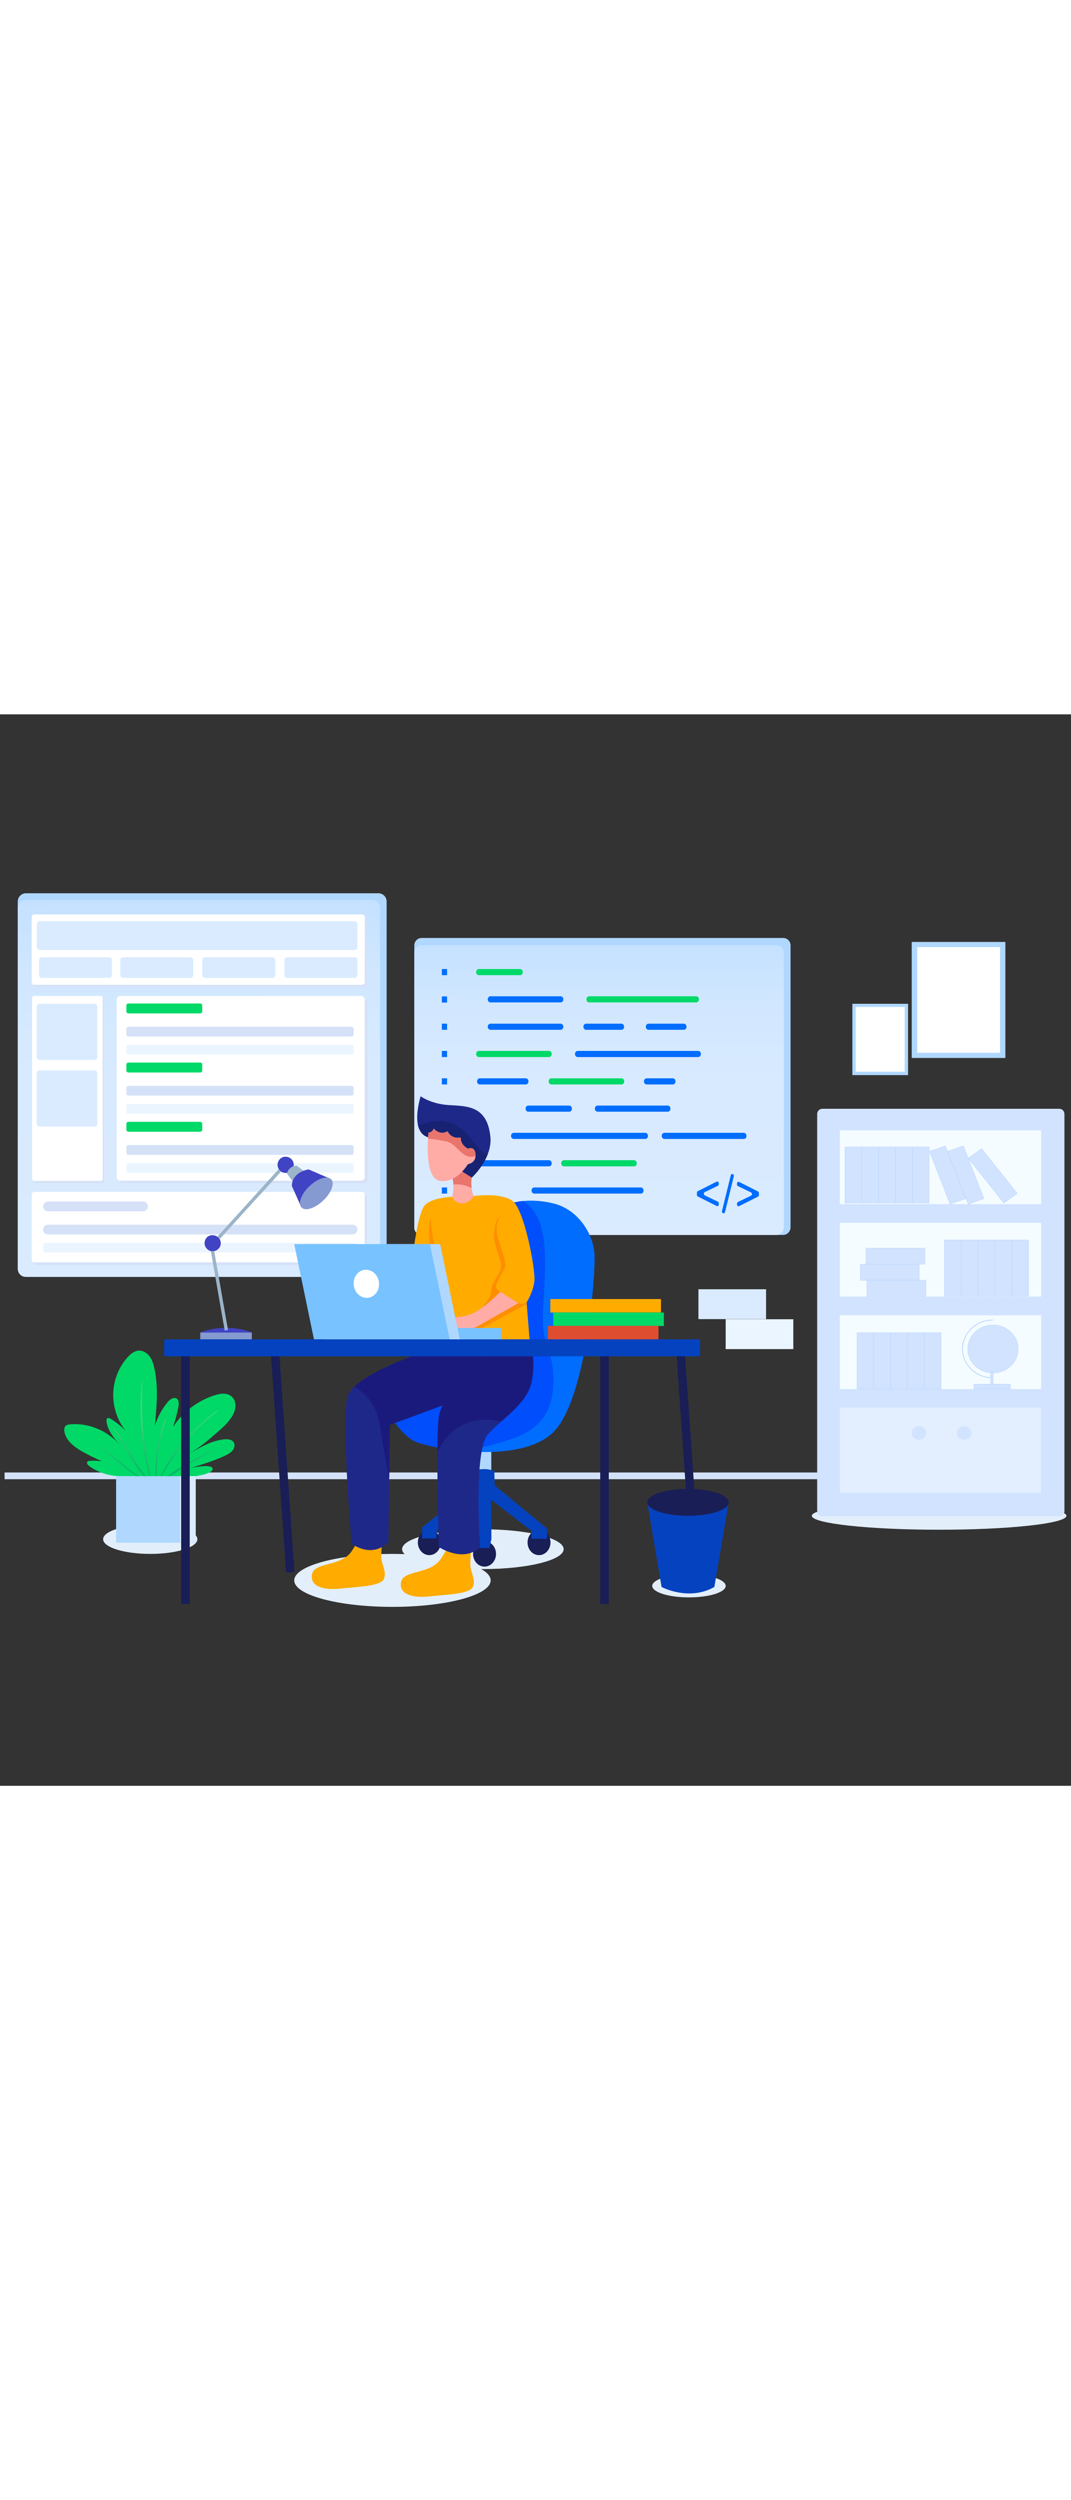 <svg enable-background="new 0 0 700 700" viewBox="0 0 700 700" width="300" xmlns="http://www.w3.org/2000/svg" xmlns:xlink="http://www.w3.org/1999/xlink"><rect x="0" y="0" width="700" height="700" fill="#333333" stroke="none"/><defs><path id="a" d="m311.3 464.9v29.6h9.8v-26.6c-3.5-2.6-7.1-3.1-9.8-3z"/><linearGradient id="b"><stop offset="0" stop-color="#b0d8ff"/><stop offset=".015" stop-color="#b3d9ff"/><stop offset=".145" stop-color="#c4e1ff"/><stop offset=".301" stop-color="#d1e7ff"/><stop offset=".512" stop-color="#d8eaff"/><stop offset="1" stop-color="#daebff"/></linearGradient><linearGradient id="c" gradientUnits="userSpaceOnUse" x1="128.383" x2="131.427" xlink:href="#b" y1="74.959" y2="390.046"/><linearGradient id="d" gradientTransform="matrix(.999 -.04 .04 .999 -15.472 21.797)" gradientUnits="userSpaceOnUse" x1="101.309" x2="101.309" y1="417.977" y2="484.522"><stop offset=".366" stop-color="#86cf94"/><stop offset=".989" stop-color="#008166"/></linearGradient><linearGradient id="e" gradientUnits="userSpaceOnUse" x1="391.539" x2="391.539" xlink:href="#b" y1="112.999" y2="364.581"/><clipPath id="f"><use xlink:href="#a"/></clipPath><clipPath id="g"><use xlink:href="#n"/></clipPath><clipPath id="h"><use xlink:href="#o"/></clipPath><clipPath id="i"><use xlink:href="#p"/></clipPath><clipPath id="j"><use xlink:href="#q"/></clipPath><clipPath id="k"><use xlink:href="#r"/></clipPath><clipPath id="l"><use xlink:href="#s"/></clipPath><clipPath id="m"><use xlink:href="#t"/></clipPath><path id="n" d="m333.9 319.5s11.1-4 27.7 0 26.5 20.5 27 33.8c.6 13.3-5.4 95.3-27.4 116.1-21.9 20.7-77.3 10.5-88.6 6.2s-19.6-21.4-19.6-21.4l56.7-40.3 3-86.5z"/><path id="o" d="m296.9 315.3-1.3-.1s-13.8.4-18.2 5.8c-4.3 5.4-7.3 30.5-7.3 30.5l8.6 64.5s5.2 9.1 31.4 9.1 36.5-10.7 36.5-10.7l-2.4-30.2s4.4-6.8 5.1-14.2c.7-7.3-6.5-46.4-14.3-52.1s-25.2-3.2-25.2-3.2z"/><path id="p" d="m280.3 414.8-1.6 1.2s-47.1 15.2-51.5 29.5 2.6 96.3 2.6 96.3 12.8 10.1 24.1-1l.9-76.6 47.6-17.6 13.8.4s16.5-11.8 17.5-12.6 14-10.1 14-10.1l-8-13.2z"/><path id="q" d="m313.8 422.3s-24.9 21.2-27 36.9 0 84.8 0 84.8 16.1 10.7 27 0c0 0-4.5-63.1 5.2-73.8s26.8-20.4 28.9-36.3-1.2-19.6-1.2-19.6l-16.5-2.7z"/><path id="r" d="m295.2 301.4s2.3 4.7.4 13.8c0 0 1.4 4.4 6.5 4.3s7.6-4.9 7.6-4.9-2.4-3.9-1.4-12.1l.1-3.1-6.4-4.3z"/><path id="s" d="m280.7 276.4s-13.1-.5-5.8-26.9c0 0 6.7 5.1 18.7 5.8s25.3.4 27 21.7c.7 13.8-12.2 25.6-12.2 25.6l-11.7-7.4z"/><path id="t" d="m280.1 273.1s-3.6 30 7.4 31.7 18.3-10.9 18.3-10.9 5.5-.7 5-6.5c-.6-5.8-4.9-3.6-4.9-3.6s-4.9-2.1-4.8-7.3c0 0-5.9 1.4-8.6-4.1 0 0-4.5 3.1-9-1.7 0 0-1.2 2.8-3.4 2.4z"/></defs><path d="m557.1 189.1h36.4v46.6h-36.4z" fill="#b0d8ff"/><path d="m559.3 191.2h32v42.3h-32z" fill="#fff"/><path d="m595.9 148.7h61.2v75.8h-61.2z" fill="#b0d8ff"/><path d="m599.5 152.1h54.1v69h-54.1z" fill="#fff"/><path d="m247.3 367.5h-230.3c-3 0-5.4-2.4-5.4-5.4v-239.8c0-3 2.4-5.4 5.4-5.4h230.3c3 0 5.4 2.4 5.4 5.4v239.8c0 3-2.4 5.4-5.4 5.4z" fill="#b0d8ff"/><path d="m243.4 367.5h-226.7c-2.8 0-5-2.3-5-5v-236.2c0-2.8 2.3-5 5-5h226.7c2.8 0 5 2.3 5 5v236.2c0 2.7-2.2 5-5 5z" fill="url(#c)"/><path d="m237.9 177.9h-214.3c-1 0-1.7-.8-1.7-1.7v-42.6c0-1 .8-1.7 1.7-1.7h214.3c1 0 1.7.8 1.7 1.7v42.6c.1.9-.7 1.7-1.7 1.7z" fill="#d5e1f7"/><path d="m236.7 176.7h-214.3c-1 0-1.7-.8-1.7-1.7v-42.6c0-1 .8-1.7 1.7-1.7h214.3c1 0 1.7.8 1.7 1.7v42.6c.1.9-.7 1.7-1.7 1.7z" fill="#fff"/><path d="m238.1 359.7h-214.4c-1 0-1.7-.8-1.7-1.7v-42.6c0-1 .8-1.7 1.7-1.7h214.3c1 0 1.7.8 1.7 1.7v42.6c.1.9-.7 1.7-1.6 1.7z" fill="#d5e1f7"/><path d="m236.7 358h-214.3c-1 0-1.7-.8-1.7-1.7v-42.6c0-1 .8-1.7 1.7-1.7h214.3c1 0 1.7.8 1.7 1.7v42.6c.1.9-.7 1.7-1.7 1.7z" fill="#fff"/><path d="m93.5 324.7h-62.1c-1.8 0-3.2-1.4-3.2-3.2 0-1.8 1.4-3.2 3.2-3.2h62.1c1.8 0 3.2 1.4 3.2 3.2 0 1.8-1.4 3.2-3.2 3.2z" fill="#d5e1f7"/><path d="m230.4 339.8h-199c-1.8 0-3.2-1.4-3.2-3.2 0-1.8 1.4-3.2 3.2-3.2h199c1.8 0 3.2 1.4 3.2 3.2 0 1.8-1.5 3.2-3.2 3.2z" fill="#d5e1f7"/><path d="m232.2 351.6h-202.7c-.7 0-1.3-.6-1.3-1.3v-3.7c0-.7.6-1.3 1.3-1.3h202.7c.7 0 1.3.6 1.3 1.3v3.7c.1.7-.5 1.3-1.3 1.3z" fill="#ebf5ff"/><path d="m21.9 305v-118.1c0-.7.6-1.3 1.3-1.3h43.5c.7 0 1.3.6 1.3 1.3v118.1c0 .7-.6 1.3-1.3 1.3h-43.5c-.7 0-1.3-.6-1.3-1.3z" fill="#d5e1f7"/><path d="m21 303.4v-118.1c0-.7.6-1.3 1.3-1.3h43.5c.7 0 1.3.6 1.3 1.3v118.2c0 .7-.6 1.3-1.3 1.3h-43.5c-.8-.1-1.3-.7-1.3-1.4z" fill="#fff"/><path d="m78.1 303.9v-115.9c0-1.3 1.1-2.4 2.4-2.4h157.3c1.3 0 2.4 1.1 2.4 2.4v115.9c0 1.3-1.1 2.4-2.4 2.4h-157.3c-1.3 0-2.4-1.1-2.4-2.4z" fill="#d5e1f7"/><path d="m76.3 302.3v-115.9c0-1.3 1.1-2.4 2.4-2.4h157.3c1.3 0 2.4 1.1 2.4 2.4v115.9c0 1.3-1.1 2.4-2.4 2.4h-157.3c-1.3 0-2.4-1.1-2.4-2.4z" fill="#fff"/><path d="m130.9 195.4h-47c-.7 0-1.3-.6-1.3-1.3v-3.9c0-.7.6-1.3 1.3-1.3h47c.7 0 1.3.6 1.3 1.3v3.9c-.1.7-.6 1.3-1.3 1.3z" fill="#00d967"/><path d="m229.8 210.5h-145.9c-.7 0-1.3-.6-1.3-1.3v-3.8c0-.7.6-1.3 1.3-1.3h145.9c.7 0 1.3.6 1.3 1.3v3.8c0 .7-.6 1.3-1.3 1.3z" fill="#d5e1f7"/><path d="m229.8 222.3h-145.9c-.7 0-1.3-.6-1.3-1.3v-3.8c0-.7.6-1.3 1.3-1.3h145.9c.7 0 1.3.6 1.3 1.3v3.8c0 .7-.6 1.3-1.3 1.3z" fill="#ebf5ff"/><path d="m130.9 234h-47c-.7 0-1.3-.6-1.3-1.3v-3.9c0-.7.6-1.3 1.3-1.3h47c.7 0 1.3.6 1.3 1.3v3.9c-.1.8-.6 1.3-1.3 1.3z" fill="#00d967"/><path d="m229.8 249.1h-145.9c-.7 0-1.3-.6-1.3-1.3v-3.8c0-.7.6-1.3 1.3-1.3h145.9c.7 0 1.3.6 1.3 1.3v3.8c0 .8-.6 1.3-1.3 1.3z" fill="#d5e1f7"/><path d="m229.8 260.9h-145.9c-.7 0-1.3-.6-1.3-1.3v-3.8c0-.7.6-1.3 1.3-1.3h145.9c.7 0 1.3.6 1.3 1.3v3.8c0 .7-.6 1.3-1.3 1.3z" fill="#ebf5ff"/><path d="m130.9 272.7h-47c-.7 0-1.3-.6-1.3-1.3v-3.9c0-.7.6-1.3 1.3-1.3h47c.7 0 1.3.6 1.3 1.3v3.9c-.1.7-.6 1.3-1.3 1.3z" fill="#00d967"/><path d="m229.8 287.8h-145.9c-.7 0-1.3-.6-1.3-1.3v-3.8c0-.7.6-1.3 1.3-1.3h145.9c.7 0 1.3.6 1.3 1.3v3.8c0 .7-.6 1.3-1.3 1.3z" fill="#d5e1f7"/><path d="m229.8 299.6h-145.9c-.7 0-1.3-.6-1.3-1.3v-3.8c0-.7.6-1.3 1.3-1.3h145.9c.7 0 1.3.6 1.3 1.3v3.8c0 .7-.6 1.3-1.3 1.3z" fill="#ebf5ff"/><path d="m61.8 225.8h-36c-1 0-1.8-.8-1.8-1.8v-33.1c0-1 .8-1.8 1.8-1.8h36c1 0 1.8.8 1.8 1.8v33.1c.1 1-.7 1.8-1.8 1.8z" fill="#daebff"/><path d="m61.8 269.3h-36c-1 0-1.8-.8-1.8-1.8v-33.1c0-1 .8-1.8 1.8-1.8h36c1 0 1.8.8 1.8 1.8v33.1c.1 1-.7 1.8-1.8 1.8z" fill="#daebff"/><path d="m124.5 172.2h-44.1c-1 0-1.8-.8-1.8-1.8v-9.9c0-1 .8-1.8 1.8-1.8h44.1c1 0 1.8.8 1.8 1.8v9.9c0 .9-.8 1.8-1.8 1.8z" fill="#daebff"/><path d="m71.3 172.2h-44c-1 0-1.8-.8-1.8-1.8v-9.9c0-1 .8-1.8 1.8-1.8h44.1c1 0 1.8.8 1.8 1.8v9.9c0 .9-.8 1.8-1.9 1.8z" fill="#daebff"/><path d="m178.1 172.2h-44.1c-1 0-1.8-.8-1.8-1.8v-9.9c0-1 .8-1.8 1.8-1.8h44.1c1 0 1.8.8 1.8 1.8v9.9c.1.9-.8 1.8-1.8 1.8z" fill="#daebff"/><path d="m231.8 172.2h-44.1c-1 0-1.8-.8-1.8-1.8v-9.9c0-1 .8-1.8 1.8-1.8h44.1c1 0 1.8.8 1.8 1.8v9.9c0 .9-.8 1.8-1.8 1.8z" fill="#daebff"/><path d="m231.6 154h-205.5c-1.1 0-2-.9-2-2v-14.9c0-1.1.9-2 2-2h205.5c1.1 0 2 .9 2 2v14.9c0 1.1-.9 2-2 2z" fill="#daebff"/><ellipse cx="256.5" cy="565.8" fill="#e2eefa" rx="64.2" ry="17.3"/><ellipse cx="98.2" cy="538.9" fill="#e2eefa" rx="30.8" ry="9.6"/><ellipse cx="315.6" cy="545.4" fill="#e2eefa" rx="52.8" ry="13"/><ellipse cx="613.8" cy="523.6" fill="#e2eefa" rx="83.2" ry="9.1"/><ellipse cx="450.3" cy="569.4" fill="#e2eefa" rx="24" ry="7.5"/><path d="m3 495.3h657v4.4h-657z" fill="#d3e2f9"/><path d="m692.3 523.9h-154.8c-1.9 0-3.4-1.5-3.4-3.4v-259.4c0-1.9 1.5-3.4 3.4-3.4h154.8c1.9 0 3.4 1.5 3.4 3.4v259.4c.1 1.9-1.5 3.4-3.4 3.4z" fill="#d1e3ff"/><path d="m548.9 452.9h66.1v55.7h-66.1z" fill="#e3eeff"/><path d="m614.9 452.9h65.5v55.7h-65.5z" fill="#e3eeff"/><path d="m548.9 271.8h131.6v48.2h-131.6z" fill="#f5fcff"/><path d="m548.9 332.2h131.6v48.2h-131.6z" fill="#f5fcff"/><path d="m548.9 392.6h131.6v48.2h-131.6z" fill="#f5fcff"/><ellipse cx="600.6" cy="469.5" fill="#d1e3ff" rx="4.7" ry="4.4"/><ellipse cx="630.1" cy="469.5" fill="#d1e3ff" rx="4.7" ry="4.4"/><g stroke="#b6d4ff" stroke-miterlimit="10"><path d="m552.2 282.6h11v36.7h-11z" fill="#d1e3ff" stroke-width=".221"/><path d="m563.2 282.6h11v36.7h-11z" fill="#d1e3ff" stroke-width=".221"/><path d="m574.3 282.6h11v36.7h-11z" fill="#d1e3ff" stroke-width=".221"/><path d="m585.3 282.6h11v36.7h-11z" fill="#d1e3ff" stroke-width=".221"/><path d="m596.3 282.6h11v36.7h-11z" fill="#d1e3ff" stroke-width=".221"/><path d="m617.3 343.4h11v36.7h-11z" fill="#d1e3ff" stroke-width=".221"/><path d="m628.3 343.4h11v36.7h-11z" fill="#d1e3ff" stroke-width=".221"/><path d="m576.3 345.1h10.5v38.6h-10.5z" fill="#d1e3ff" stroke-width=".221" transform="matrix(0 1 -1 0 945.947 -217.063)"/><path d="m580 334.7h10.5v38.6h-10.5z" fill="#d1e3ff" stroke-width=".221" transform="matrix(0 1 -1 0 939.226 -231.299)"/><path d="m580.6 355.6h10.5v38.6h-10.5z" fill="#d1e3ff" stroke-width=".221" transform="matrix(0 1 -1 0 960.766 -210.924)"/><path d="m639.3 343.4h11v36.7h-11z" fill="#d1e3ff" stroke-width=".221"/><path d="m650.3 343.4h11v36.7h-11z" fill="#d1e3ff" stroke-width=".221"/><path d="m661.3 343.4h11v36.7h-11z" fill="#d1e3ff" stroke-width=".221"/><path d="m560.1 404h11v36.7h-11z" fill="#d1e3ff" stroke-width=".221"/><path d="m571.1 404h11v36.7h-11z" fill="#d1e3ff" stroke-width=".221"/><path d="m582.1 404h11v36.7h-11z" fill="#d1e3ff" stroke-width=".221"/><path d="m593.1 404h11v36.7h-11z" fill="#d1e3ff" stroke-width=".221"/><path d="m604.1 404h11v36.7h-11z" fill="#d1e3ff" stroke-width=".221"/><path d="m631.3 316.4-10.4 3.6-13.4-34.5 10.4-3.6z" fill="#d1e3ff" stroke-width=".221"/><path d="m643.1 316.4-10.3 3.6-13.4-34.5 10.3-3.6z" fill="#d1e3ff" stroke-width=".221"/><path d="m664.9 313-8.8 6.3-23.3-29.3 8.8-6.3z" fill="#d1e3ff" stroke-width=".221"/><ellipse cx="649" cy="414.6" fill="#d1e3ff" rx="16.5" ry="15.7" stroke-width=".221"/><path d="m649 433.5c-11 0-19.9-8.5-19.9-18.9s8.9-18.9 19.9-18.9" fill="none" stroke-width=".515"/><path d="m636.5 437.6h23.9v3.1h-23.9z" fill="#d1e3ff" stroke-width=".221"/><path d="m647.5 429.3h1.6v9h-1.6z" fill="#d1e3ff" stroke-width=".221"/></g><path d="m115.1 499.1s23.9-1.3 23.9-6.1c0-3.8-14.6-.6-14.6-.6s16-4.6 23.3-8.4c1.6-.8 3.3-1.7 4.4-3.2 1.1-1.4 1.6-3.5.7-5.1-1.2-2.1-4.2-2.3-6.7-2-9.8 1.2-16.7 6.4-25.6 10.9 6.5-3.3 12.2-7.4 17.6-12.2 5-4.4 10.7-8.6 14-14.5 2.1-3.7 2.9-9.2-.8-12.3-3.6-3-8.7-1.6-12.6-.2-10.5 3.7-19.7 11-25.7 20.3 1.6-4.4 2.8-8.8 3.6-13.4.3-1.8.5-4.1-1-5.2-2-1.4-4.6.5-6.1 2.3-3.7 4.5-6.5 9.8-8.3 15.4 1.2-12.5 2.4-25.3-.3-37.6-.6-2.8-1.5-5.6-3.2-7.9-1.8-2.3-4.6-3.9-7.4-3.6-2.7.3-4.9 2.2-6.8 4.2-5.9 6.5-9.3 15.2-9.5 24s2.8 17.6 8.3 24.4c-2.9-3.1-6.2-5.7-9.8-8-.8-.5-2-.9-2.6-.2-.3.4-.3.9-.3 1.4.5 6 4.5 10.9 8.4 15.5-7.8-9-19.9-14.1-31.8-13.2-1.4.1-3.1.4-3.8 1.7-.4.7-.4 1.6-.4 2.4.6 6 5.9 10.3 11.1 13.3 4.4 2.6 8.9 4.7 13.5 6.8-2.6-.4-5.3-.5-7.9-.3-.6 0-1.3.1-1.6.6-.7.9.3 2.1 1.2 2.8 6.6 4.8 15 7.1 23.1 6.5" fill="#00d967"/><path d="m142.2 454.6c.3-.2.6.3.3.5-7.6 5.7-14.6 12.2-20.8 19.4-6.3 7.3-11.3 15.2-16.2 23.4-.2.3-.6.1-.5-.3 8.2-17.1 22-32 37.2-43zm-34.3 6.1c-4.4 11.2-7 25.2-6.1 37.3 0 .3.5.3.5 0 .2-12.1 2-25.6 6.3-37 0-.4-.6-.6-.7-.3zm-15.2-24.6c-2.1 20.5-.4 42.4 5.1 62.2.1.3.6.2.5-.2-2.1-10.4-4-20.8-4.8-31.4-.8-10.2-.7-20.4-.4-30.6 0-.2-.3-.2-.4 0zm-18.5 30.6c6.2 8.7 13 24.9 21.1 32 .3.3.7-.2.5-.5-7.3-8-14.5-23.1-21-31.8-.3-.3-.8 0-.6.3zm66.4 13.5c-12.2 5.5-24.8 12-35.2 20.6-.3.3 0 .8.4.6 11.4-7.6 22.4-15 35-20.7.2-.1.1-.6-.2-.5zm-76-1.5c8.9 5.3 18.4 16.7 28.1 20.4.3.1.6-.3.2-.5-9.4-4.6-19-15.2-28.1-20.4-.2-.1-.5.4-.2.5z" fill="url(#d)" opacity=".45"/><path d="m75.9 497.7h52v43.5h-52z" fill="#b0d8ff"/><path d="m117.7 497.7h10.2v43.5h-10.2z" fill="#daebff"/><path d="m511.9 340.1h-236.3c-2.6 0-4.8-2.1-4.8-4.8v-184.4c0-2.6 2.1-4.8 4.8-4.8h236.3c2.6 0 4.8 2.1 4.8 4.8v184.4c-.1 2.6-2.2 4.8-4.8 4.8z" fill="#b0d8ff"/><path d="m507.6 340.1h-232.1c-2.6 0-4.7-2.1-4.7-4.7v-179.9c0-2.6 2.1-4.7 4.7-4.7h232.1c2.6 0 4.7 2.1 4.7 4.7v179.9c-.1 2.6-2.2 4.7-4.7 4.7z" fill="url(#e)"/><path d="m340 170.4h-27.1c-.9 0-1.7-.9-1.7-2 0-1.1.8-2 1.7-2h27.1c.9 0 1.7.9 1.7 2 0 1.1-.7 2-1.7 2z" fill="#00d967"/><path d="m366.5 188.2h-46c-.9 0-1.7-.9-1.7-2 0-1.1.8-2 1.7-2h46c.9 0 1.7.9 1.7 2 0 1.2-.8 2-1.7 2z" fill="#006dfe"/><path d="m385 188.2h70.1c.9 0 1.7-.9 1.7-2 0-1.1-.8-2-1.7-2h-70.1c-.9 0-1.7.9-1.7 2 0 1.2.8 2 1.7 2z" fill="#00d967"/><path d="m366.5 206.1h-46c-.9 0-1.7-.9-1.7-2 0-1.1.8-2 1.7-2h46c.9 0 1.7.9 1.7 2 0 1.1-.8 2-1.7 2z" fill="#006dfe"/><path d="m358.9 223.9h-46c-.9 0-1.7-.9-1.7-2 0-1.1.8-2 1.7-2h46c.9 0 1.7.9 1.7 2 0 1.1-.8 2-1.7 2z" fill="#00d967"/><path d="m456.4 223.9h-78.9c-.9 0-1.7-.9-1.7-2 0-1.1.8-2 1.7-2h78.9c.9 0 1.7.9 1.7 2 0 1.1-.8 2-1.7 2z" fill="#006dfe"/><path d="m406.2 206.1h-23.2c-.9 0-1.7-.9-1.7-2 0-1.1.8-2 1.7-2h23.2c.9 0 1.7.9 1.7 2 0 1.1-.7 2-1.7 2z" fill="#006dfe"/><path d="m447 206.1h-23.2c-.9 0-1.7-.9-1.7-2 0-1.1.8-2 1.7-2h23.2c.9 0 1.7.9 1.7 2 0 1.1-.8 2-1.7 2z" fill="#006dfe"/><path d="m343.7 241.8h-30.2c-.9 0-1.7-.9-1.7-2 0-1.1.8-2 1.7-2h30.2c.9 0 1.7.9 1.7 2 0 1.1-.8 2-1.7 2z" fill="#006dfe"/><path d="m406.3 241.8h-46c-.9 0-1.7-.9-1.7-2 0-1.1.8-2 1.7-2h46c.9 0 1.7.9 1.7 2 0 1.1-.8 2-1.7 2z" fill="#00d967"/><path d="m439.8 241.8h-17.2c-.9 0-1.7-.9-1.7-2 0-1.1.8-2 1.7-2h17.2c.9 0 1.7.9 1.7 2 0 1.1-.7 2-1.7 2z" fill="#006dfe"/><path d="m372.1 259.6h-26.9c-.9 0-1.7-.9-1.7-2 0-1.1.8-2 1.7-2h26.9c.9 0 1.7.9 1.7 2 0 1.1-.7 2-1.7 2z" fill="#006dfe"/><path d="m436.5 259.6h-46c-.9 0-1.7-.9-1.7-2 0-1.1.8-2 1.7-2h46c.9 0 1.7.9 1.7 2 0 1.1-.7 2-1.7 2z" fill="#006dfe"/><path d="m421.8 277.4h-86.1c-.9 0-1.7-.9-1.7-2 0-1.1.8-2 1.7-2h86.1c.9 0 1.7.9 1.7 2 0 1.2-.8 2-1.7 2z" fill="#006dfe"/><path d="m486.2 277.4h-52c-.9 0-1.7-.9-1.7-2 0-1.1.8-2 1.7-2h52c.9 0 1.7.9 1.7 2 0 1.2-.7 2-1.7 2z" fill="#006dfe"/><path d="m358.9 295.3h-46c-.9 0-1.7-.9-1.7-2 0-1.1.8-2 1.7-2h46c.9 0 1.7.9 1.7 2 0 1.1-.8 2-1.7 2z" fill="#006dfe"/><path d="m414.5 295.3h-46c-.9 0-1.7-.9-1.7-2 0-1.1.8-2 1.7-2h46c.9 0 1.7.9 1.7 2 0 1.1-.7 2-1.7 2z" fill="#00d967"/><path d="m418.9 313.1h-69.8c-.9 0-1.7-.9-1.7-2 0-1.1.8-2 1.7-2h69.8c.9 0 1.7.9 1.7 2 0 1.1-.7 2-1.7 2z" fill="#006dfe"/><path d="m288.8 166.4h3.4v4h-3.4z" fill="#006dfe"/><path d="m288.8 184.3h3.4v4h-3.4z" fill="#006dfe"/><path d="m288.8 202.1h3.4v4h-3.4z" fill="#006dfe"/><path d="m288.8 219.9h3.4v4h-3.4z" fill="#006dfe"/><path d="m288.8 237.8h3.4v4h-3.4z" fill="#006dfe"/><path d="m288.8 255.6h3.4v4h-3.4z" fill="#006dfe"/><path d="m288.8 264.5h3.4v4h-3.4z" fill="#006dfe"/><path d="m288.8 273.5h3.4v4h-3.4z" fill="#006dfe"/><path d="m288.8 282.4h3.4v4h-3.4z" fill="#006dfe"/><path d="m288.8 291.3h3.4v4h-3.4z" fill="#006dfe"/><path d="m288.8 300.2h3.4v4h-3.4z" fill="#006dfe"/><path d="m288.8 309.1h3.4v4h-3.4z" fill="#006dfe"/><path d="m288.8 318.1h3.4v4h-3.4z" fill="#006dfe"/><path d="m468.4 321.2-12.3-6.2c-.4-.2-.6-.6-.6-1.1v-1.3c0-.5.2-.9.6-1.1l12.3-6.2c.7-.3 1.4.2 1.4 1.1v.5c0 .5-.3.9-.6 1.1l-8.5 4.1c-.9.4-.9 1.8 0 2.2l8.5 4.1c.4.2.6.6.6 1.1v.5c.1 1-.7 1.6-1.4 1.2z" fill="#006dfe"/><path d="m479.6 301.9-5.7 23.2c-.1.5-.5.9-1 .9-.7 0-1.2-.8-1-1.6l5.7-23.2c.1-.5.5-.9 1-.9.7 0 1.2.8 1 1.6z" fill="#006dfe"/><path d="m495.4 315.1-12.3 6.2c-.7.3-1.4-.2-1.4-1.1v-.5c0-.5.3-.9.6-1.1l8.5-4.1c.9-.4.9-1.8 0-2.2l-8.5-4.1c-.4-.2-.6-.6-.6-1.1v-.5c0-.9.8-1.5 1.4-1.1l12.3 6.2c.4.2.6.6.6 1.1v1.3c.1.3-.2.8-.6 1z" fill="#006dfe"/><use fill="#b0d8ff" xlink:href="#a"/><path clip-path="url(#f)" d="m309 470.5s8.4 1.5 13.2 10.4c4.8 9 8.8-1 7.9-5.1s-.4-8.3-2.9-11.4-7.2-7.6-13.7-5.9-7.3.8-6.9 4.6c.4 3.9 1 8 1 8" opacity=".34"/><ellipse cx="280.6" cy="541" fill="#191e56" rx="7.5" ry="8.3"/><path d="m324.2 548.5c0 4.6-3.4 8.3-7.5 8.3-4.2 0-7.5-3.7-7.5-8.3s3.4-8.3 7.5-8.3 7.5 3.7 7.5 8.3z" fill="#191e56"/><path d="m359.8 541c0 4.6-3.4 8.3-7.5 8.3-4.2 0-7.5-3.7-7.5-8.3s3.4-8.3 7.5-8.3 7.5 3.7 7.5 8.3z" fill="#191e56"/><path d="m309.5 494.3s6.6-2.7 13.6 0l.2 9.4 34.2 28.2v6.7h-10.1l-.1-5.2-26.3-20.3.2 25.6-1.3 6h-6.8l-1.3-6-.3-25-26.1 19.6-.1 5-9.4.1v-7.1l33.6-27.4v-5.7z" fill="#0542bf"/><use fill="#006dfe" xlink:href="#n"/><path clip-path="url(#g)" d="m336 315.5s10.5 1.8 16.1 14.8 4.4 32.4 2.9 57.6 5.8 25.8 6.6 43.3-3.3 34-26.4 41.9c-23.1 7.8-42.5 11.4-72.2 6.6l-22.1-25.2 10.7-49.1s20-20 22.5-35.1c2.5-15 21.9-52.5 29.7-58s32.2 3.2 32.2 3.2z" fill="#004efc"/><use fill="#ffab00" xlink:href="#o"/><path clip-path="url(#h)" d="m327.2 327.4s-3.6 4.2-2.3 12c1.3 7.7 7 18.6 4.8 22.7s-6.3 11-5.4 12.6 2.7 2.5 2.7 2.5l11.8 7.5s3.1.9 5.3-.6 0 0 0 0l1.5.4-34.8 18.7-4-5.8s12.6-13.7 13.8-18.3c1.1-4.6.3-5 2.9-9.6s5.2-7.6 3.5-12.7-4.7-13.4-4.1-18.3 1-7.9 4.3-11.1z" fill="#fe8e00"/><path clip-path="url(#h)" d="m281.4 328s-2.2 9.1.1 20.2 8.2 39.8 8.2 39.8l1.4-.7c0 .1-9.7-48.9-9.7-59.3z" fill="#fe8e00"/><path d="m250 538.1s-.8 6.6-.8 12c0 5.3 3.6 9.6 1.8 14.6-1.9 5-17.1 5.2-28 6.4-10.9 1.3-20.5-1-19.1-9.2s19-4.9 25.9-15.1c6.9-10.1 4.8-11.8 4.8-11.8z" fill="#ffab00"/><path d="m308.2 543.2s-.8 6.6-.8 12c0 5.3 3.6 9.6 1.8 14.6-1.9 5-17.1 5.2-28 6.4-10.9 1.3-20.5-1-19.1-9.2s19-4.9 25.9-15.1c6.9-10.1 4.8-11.8 4.8-11.8z" fill="#ffab00"/><use fill="#1e2889" xlink:href="#p"/><path clip-path="url(#i)" d="m225.7 436.9s19.1 4.3 22.6 28 7.6 41.1 7.6 41.1l9.7-34.8 34-18.2 21.1-16.6 10.7-24.5-16.9-8.9-51.4 4.3-27 14z" fill="#1a1a7c"/><use fill="#1e2889" xlink:href="#q"/><path clip-path="url(#j)" d="m282.4 491c.6-1.9 9.3-37.1 45.2-28.9s0 0 0 0l11.3-5.4s14.8-12.2 15.8-13.8c1.1-1.5.2-14 .3-15.7.2-1.7 0-19.9 0-19.9l-71.1-1.7 1 25.4-2.5 38.8z" fill="#1a1a7c"/><path d="m118.4 580.7v-166.3c0-.3.2-.5.5-.5h4.6c.3 0 .5.2.5.5v166.3c0 .3-.2.5-.5.5h-4.6c-.3 0-.5-.2-.5-.5z" fill="#191e56"/><path d="m392.3 580.7v-166.3c0-.3.2-.5.5-.5h4.6c.3 0 .5.2.5.5v166.3c0 .3-.2.5-.5.5h-4.6c-.2 0-.5-.2-.5-.5z" fill="#191e56"/><path d="m186.9 559.7-10.2-146.9c0-.6.4-1.1 1-1.2l3.3-.2c.6 0 1.1.4 1.2 1l10.2 146.9c0 .6-.4 1.1-1 1.2l-3.3.2c-.7.1-1.2-.4-1.2-1z" fill="#191e56"/><path d="m452 559.7-10.2-146.9c0-.6.4-1.1 1-1.2l3.3-.2c.6 0 1.1.4 1.2 1l10.2 146.9c0 .6-.4 1.1-1 1.2l-3.3.2c-.7.1-1.2-.4-1.2-1z" fill="#191e56"/><path d="m456.5 419.4h-348.2c-.6 0-1-.4-1-1v-9.1c0-.6.4-1 1-1h348.3c.6 0 1 .4 1 1v9.1c-.1.6-.5 1-1.1 1z" fill="#0542bf"/><path d="m359.7 382h72.3v8.8h-72.3z" fill="#ffab00"/><path d="m361.6 390.8h72.3v8.8h-72.3z" fill="#00d967"/><path d="m358.1 399.5h72.3v8.8h-72.3z" fill="#de4d30"/><path d="m187.5 299.9 3.9 5.4c1.8-3.8 5.6-5.5 8-6.3l-5.4-4.1s-.9 0-2.1.3c-1.5.5-3.3 1.6-4.2 4.3-.1.2-.1.3-.2.4z" fill="#9bb4c9"/><path d="m133.7 345.5c0 2.5 1.8 4.6 4.1 5.2.4.1.8.1 1.2.1s.7 0 1-.1c2.4-.5 4.3-2.6 4.3-5.2 0-1-.3-1.9-.7-2.6-.4-.6-.9-1.2-1.5-1.6-.9-.7-2-1-3.2-1-2.8-.2-5.2 2.2-5.2 5.2z" fill="#4143c5"/><path d="m181.4 294.3c0 1 .3 2 .8 2.8.4.6.9 1.2 1.5 1.6.8.6 1.9.9 3 .9.3 0 .7 0 1-.1.9-2.7 2.8-3.8 4.2-4.3.1-.3.1-.6.1-.9 0-2.9-2.4-5.3-5.3-5.3-3 0-5.3 2.4-5.3 5.3z" fill="#4143c5"/><path d="m142.1 341.2c.6.4 1.1 1 1.5 1.6l22.8-25.1 4.8-5.2 7-7.7 5.5-6.1c-.6-.4-1.1-.9-1.5-1.6l-6.6 7.2-4.6 5.1-4.9 5.4z" fill="#9bb4c9"/><path d="m130.9 403.9v-.1c17.6-6.5 32.5-.5 33.7 0-3.5.9-16.7 3.8-33.7.1z" fill="#4143c5"/><path d="m137.8 350.6 7.9 45.4 1.1 6 .1.6 2.1-.4v-.2l-1.1-6.2-7.9-45.2c-.3.1-.7.1-1 .1-.4.1-.8 0-1.2-.1z" fill="#9bb4c9"/><path d="m190.7 308 5.4 12.1.9 2.1 8.1-6.9 7.3-6.8 4.4-4.1-1.5-1.3h-.1l-13.5-5.8s-.9.1-2.1.5c-2.4.7-6.2 2.4-8 6.3-.2.4-.4.9-.5 1.4-.2.7-.3 1.5-.4 2.5z" fill="#4143c5"/><path d="m211.2 317.7c5.4-5.1 7.7-11.3 5.3-13.9-2.5-2.6-8.8-.7-14.2 4.4s-7.7 11.3-5.3 13.9c2.5 2.7 8.8.7 14.2-4.4z" fill="#859ad0"/><path d="m130.9 403.9h33.7v4.4h-33.7z" fill="#859ad0"/><path d="m476.3 514.8c0 .4-.1.8-.2 1.1-1.7 4.3-12.9 7.7-26.4 7.7-13.7 0-25-3.4-26.5-7.8l-.2-1c0-4.9 11.9-8.8 26.7-8.8 14.7 0 26.6 4 26.6 8.8z" fill="#191e56"/><path d="m476.1 516-9.2 54.1c-16.8 9.5-34.5 0-34.5 0l-9.2-54.3c1.5 4.4 12.8 7.8 26.5 7.8 13.5 0 24.7-3.3 26.4-7.6z" fill="#0542bf"/><use fill="#ffaca6" xlink:href="#r"/><path clip-path="url(#k)" d="m294.9 307.3s8.9-1.8 16.6 4.3c0 0 .5-13.1.9-13.5.3-.4-14.3-7-14.3-7s-5.2 3.1-5.3 5.5c-.2 2.5 2.1 10.7 2.1 10.7z" fill="#ea756c"/><use fill="#1e2889" xlink:href="#s"/><path clip-path="url(#l)" d="m271.2 267.3s.2 1.5 6 0 13.1-3.9 22.7 2.3 13.2 19.1 20.8 17.6l-5.7 12.2-12.4 8s-19.8-5.7-20.6-7.9-6.4-15.5-7.2-17.5-2-7.1-2-7.1z" fill="#172272"/><use fill="#ffaca6" xlink:href="#t"/><path clip-path="url(#m)" d="m278.1 277s6.9.6 13.6 2 10.2 11.1 17.2 10c7.1-1.2 4-5 4-5l-6.6-8.9-15.4-5-9.3-1.5-3.8 3.1z" fill="#ea756c"/><path d="m327 377.2s-11.3 11.9-19.9 14.9-12.7 0-16.1 6.9l-.7 1.5s12.4 4 21.3-.4l27.2-15.4z" fill="#ffaca6"/><path d="m225.7 400.9h101.8v7.4h-101.8z" fill="#78c2ff"/><path d="m300.5 408.3h-88.7l-12.8-62.2h88.7z" fill="#b0d8ff"/><path d="m293.9 408.3h-88.7l-12.9-62.2h88.7z" fill="#78c2ff"/><path d="m456.5 375.6h44.2v19.5h-44.2z" fill="#daebff"/><path d="m474.3 395.2h44.2v19.5h-44.2z" fill="#ebf5ff"/><ellipse cx="239.6" cy="372" fill="#fff" rx="8.3" ry="9.2" transform="matrix(.99 -.14 .14 .99 -49.844 37.306)"/></svg>